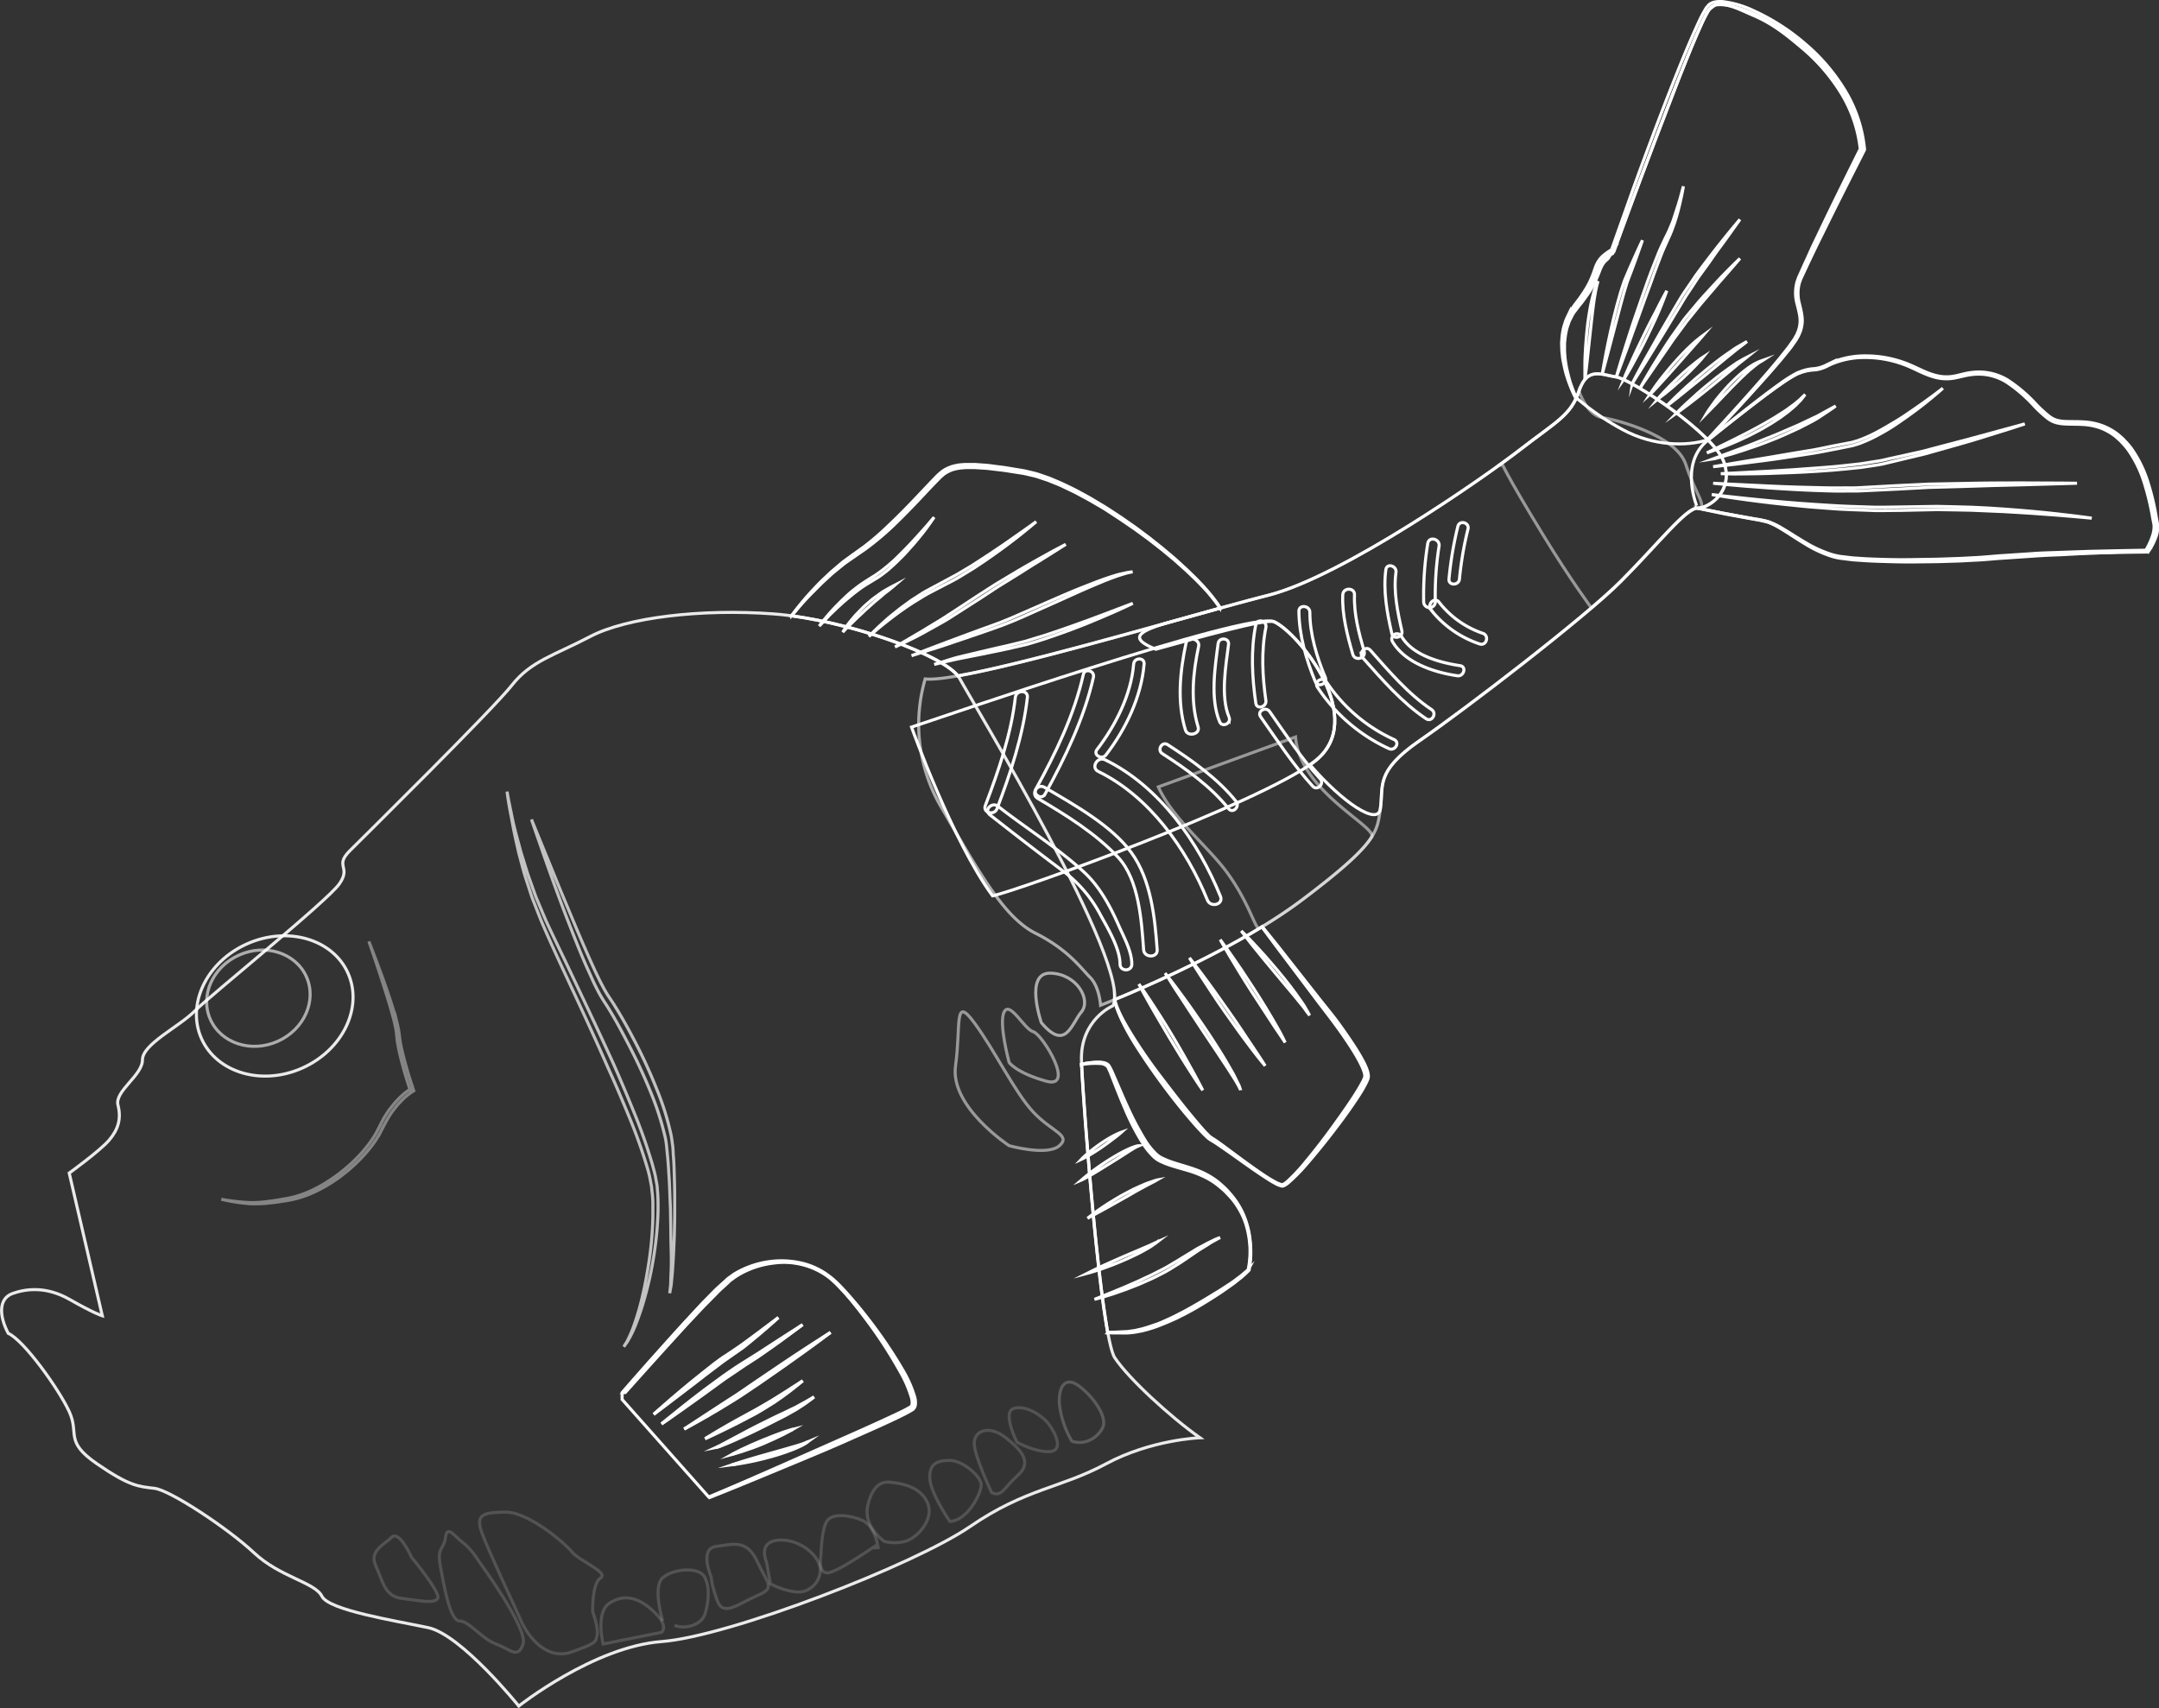 <svg xmlns="http://www.w3.org/2000/svg" viewBox="0 0 705.46 558.24"><rect x="0" y="0" width="705.46" height="558.24" fill="#333333" stroke="none"/><defs><style>.cls-1,.cls-2,.cls-3,.cls-4,.cls-5,.cls-6,.cls-7,.cls-8{fill:none;stroke:#fff;stroke-miterlimit:10;}.cls-2{opacity:0.9;}.cls-3{opacity:0.6;}.cls-4{opacity:0.5;}.cls-5{opacity:0.4;}.cls-6{opacity:0.7;}.cls-7{opacity:0.16;}.cls-8{opacity:0.2;}</style></defs><title>lighthouse-line</title><g id="圖層_2" data-name="圖層 2"><g id="lighthouse-line"><path class="cls-1" d="M588.08,90.94c3.41-8.35,20.49-42.13,20.49-42.13-3-33-44.78-52-49.71-46.3s-31.5,79.7-31.5,79.7c-8,4.55-2.66,6.07-12.33,17.83s-.09,30,0,30.1c.17-.37,5,4.83,15.49,10.42,9.73,5.16,20.41,5.4,27.51,3.16,9.16-9.81,24.83-26.85,28.53-32.67C591.88,102.7,584.66,99.29,588.08,90.94Z"/><path class="cls-1" d="M557.94,143.64c6.27-6.8,12.51-13.64,18.57-20.62,1.53-1.74,3-3.52,4.49-5.29.75-.87,1.45-1.8,2.17-2.69s1.44-1.81,2.08-2.75l1-1.41.84-1.49c.21-.52.45-1,.62-1.55a9,9,0,0,0,.37-1.62c.38-2.22-.28-4.43-.83-6.69a13.76,13.76,0,0,1-.16-7.07c.16-.58.37-1.12.57-1.72l.71-1.58L589.79,86c1-2.1,1.89-4.22,2.89-6.31l3-6.26c4-8.36,8.13-16.64,12.25-24.93l-.07.38a43.89,43.89,0,0,0-6.29-18.47A60.85,60.85,0,0,0,588.7,15.58c-5-4.23-9.51-7.83-15.53-10.43-3-1.26-7.29-3.49-10.4-3.74a7.28,7.28,0,0,0-2.17.14A16.18,16.18,0,0,0,558.68,3a.86.86,0,0,0-.21.22l-.37.51A44.47,44.47,0,0,0,555.92,8c-2.73,6-5.16,12.24-7.61,18.42l-7.17,18.66-7.06,18.7-7,18.73-.12.32-.29.17c-.93.55-.73,1.11-1.51,1.78a6.61,6.61,0,0,0-1.86,2.32c-.45.91-.8,2-1.23,3a33.1,33.1,0,0,1-1.46,3.14l-.87,1.49-.94,1.43c-.66.93-1.32,1.87-2,2.75l-1.07,1.32c-.29.36-.64.88-1,1.32a9.82,9.82,0,0,0-.93,1.38l-.72,1.41a7.86,7.86,0,0,0-.61,1.5c-.17.52-.37,1-.51,1.55a23.77,23.77,0,0,0-.58,3.23c-.05.55-.13,1.09-.16,1.64V114a15.26,15.26,0,0,0,.06,1.66c.05.55.07,1.11.14,1.66.16,1.1.3,2.2.55,3.29s.51,2.16.8,3.24.67,2.13,1.06,3.18.81,2.09,1.3,3.09l-.2.1c-.54-1-1-2-1.44-3.06s-.83-2.09-1.19-3.16-.69-2.15-.94-3.25-.49-2.21-.7-3.33c-.09-.55-.14-1.12-.2-1.69a13.6,13.6,0,0,1-.14-1.7l-.06-1.71c0-.57.07-1.14.1-1.71a24.47,24.47,0,0,1,.51-3.4c.13-.56.33-1.11.5-1.66a9.71,9.71,0,0,1,.61-1.63l.77-1.6a13,13,0,0,1,.91-1.44c.34-.47.59-.89,1-1.42l1-1.32c.68-.87,1.29-1.8,1.9-2.71l.87-1.4.79-1.44a28.58,28.58,0,0,0,1.3-3c.39-1,.69-2.1,1.21-3.21A8.39,8.39,0,0,1,524,83.42a19.88,19.88,0,0,1,2.9-2l-.42.49L533.19,63c2.24-6.28,4.57-12.53,6.91-18.78s4.73-12.47,7.2-18.67,5-12.39,7.83-18.48a43,43,0,0,1,2.45-4.59L558,2a2.71,2.71,0,0,1,.66-.65,4.11,4.11,0,0,1,1.5-.66,9,9,0,0,1,2.8-.16A32.62,32.62,0,0,1,572.8,3.4a70.09,70.09,0,0,1,17,10.87,62.11,62.11,0,0,1,13.1,15.34,45.25,45.25,0,0,1,6.34,19.14l0,.2-.09.18c-4.18,8.24-8.38,16.5-12.45,24.79l-3.07,6.21c-1,2.07-2,4.19-3,6.28l-1.46,3.14-.74,1.58c-.17.5-.38,1-.54,1.57a13,13,0,0,0,.1,6.64c.51,2.21,1.2,4.59.77,7a11.44,11.44,0,0,1-.42,1.75c-.2.57-.46,1.12-.7,1.67l-.88,1.52-1,1.42c-.67,1-1.4,1.86-2.14,2.76s-1.44,1.81-2.21,2.68c-1.51,1.75-3,3.52-4.56,5.24-6.14,6.92-12.45,13.7-18.8,20.43Z"/><path class="cls-1" d="M517.87,124.05s0-.51,0-1.4,0-2.17,0-3.7.09-3.31.21-5.22.3-3.93.5-6,.49-4,.81-5.94.7-3.64,1.08-5.13a18.2,18.2,0,0,1,.58-2c.2-.59.35-1.11.53-1.52l.58-1.28-.36,1.35c-.14.42-.21,1-.35,1.56s-.22,1.29-.36,2c-.27,1.49-.47,3.25-.71,5.14-.13.94-.2,1.92-.34,2.9l-.33,3c-.44,4-.87,8.08-1.2,11.1-.16,1.52-.34,2.78-.44,3.67S517.87,124.05,517.87,124.05Z"/><path class="cls-1" d="M523.56,122.16s.43-2.83,1.26-7c.43-2.1.9-4.55,1.5-7.17s1.27-5.39,2-8.16l1.16-4.11c.38-1.36.89-2.68,1.31-4,1-2.49,2.06-4.75,2.91-6.72s1.63-3.58,2.13-4.72l.85-1.78s-.24.67-.64,1.86-1,2.87-1.74,4.88-1.61,4.36-2.57,6.83c-.39,1.27-.82,2.57-1.19,3.92s-.75,2.72-1.12,4.09l-4,15.18c-.53,2.08-1,3.79-1.34,5S523.56,122.16,523.56,122.16Z"/><path class="cls-1" d="M528.12,123.2l.8-2.73c.53-1.73,1.25-4.21,2.21-7.17s2-6.4,3.29-10.07,2.59-7.58,4-11.47c.72-1.94,1.43-3.89,2.2-5.78s1.43-3.77,2.3-5.55c.41-.88.81-1.8,1.21-2.59s.86-1.64,1.2-2.45.65-1.6,1-2.36.54-1.54.8-2.27c.5-1.46.92-2.82,1.29-4s.67-2.26.9-3.13c.46-1.75.73-2.75.73-2.75s-.15,1-.51,2.8c-.18.89-.42,2-.71,3.19s-.63,2.62-1.09,4.1L547,73.28c-.3.79-.6,1.61-.91,2.46s-.73,1.65-1.11,2.51l-1.16,2.6c-.81,1.72-1.46,3.63-2.2,5.51s-1.42,3.85-2.12,5.79c-1.46,3.86-2.83,7.76-4.15,11.41s-2.58,7-3.62,10l-2.61,7C528.48,122.23,528.12,123.2,528.12,123.2Z"/><path class="cls-1" d="M530.52,124.05s.74-1.88,2-4.65c.63-1.38,1.33-3,2.15-4.71s1.69-3.52,2.56-5.34,1.79-3.61,2.66-5.29c.44-.83.87-1.64,1.27-2.41l1.1-2.18c.67-1.35,1.3-2.45,1.71-3.23l.67-1.22-.47,1.3c-.32.82-.74,2-1.33,3.42s-1.23,3.05-2.05,4.76-1.66,3.54-2.54,5.36-1.8,3.61-2.69,5.28-1.75,3.21-2.47,4.55-1.39,2.4-1.83,3.17S530.52,124.05,530.52,124.05Z"/><path class="cls-1" d="M533.33,125.47a.41.41,0,0,1,.06-.17c.05-.12.13-.28.23-.49.21-.42.52-1,.94-1.82.84-1.55,2-3.77,3.51-6.4s3.2-5.7,5.11-9,3.93-6.73,6-10.21c1.07-1.76,2.24-3.36,3.34-5L554.12,90l1.72-2.32c2.27-3,4.42-5.84,6.31-8.19,3.76-4.73,6.38-7.78,6.38-7.78l-1.61,2.25c-1,1.41-2.47,3.49-4.26,5.92-.9,1.21-1.87,2.53-2.85,3.94s-2,2.9-3.15,4.42L555,90.52,553.36,93c-1.06,1.66-2.25,3.33-3.25,5L544,108.13c-1.95,3.24-3.83,6.21-5.41,8.79s-2.93,4.69-3.87,6.18l-1.07,1.74A2.83,2.83,0,0,0,533.33,125.47Z"/><path class="cls-1" d="M535.85,126.91l1.13-2c.74-1.26,1.78-3.09,3.09-5.24s2.89-4.63,4.6-7.27c.85-1.34,1.8-2.66,2.76-4l2.9-4.1c1.08-1.34,2.16-2.59,3.22-3.86s2.08-2.54,3.16-3.69,2.09-2.29,3.08-3.35,1.91-2.06,2.8-3c1.74-1.81,3.24-3.28,4.28-4.32l1.66-1.61L567,86.24c-1,1.1-2.3,2.72-4,4.6s-3.5,4.16-5.58,6.51c-1.06,1.16-2.05,2.46-3.1,3.73s-2.12,2.58-3.14,3.88l-2.94,4c-1,1.33-1.94,2.62-2.8,3.94-1.75,2.61-3.49,5-4.88,7.07s-2.63,3.79-3.45,5Z"/><path class="cls-1" d="M539.07,128.9s.22-.35.63-.94,1-1.45,1.71-2.43,1.6-2.12,2.57-3.31,2-2.44,3.1-3.68,2.21-2.42,3.27-3.52c.52-.57,1.08-1.06,1.58-1.55l1.45-1.36c.44-.43.91-.77,1.29-1.08l1-.81c.57-.45.9-.69.9-.69s-.27.32-.75.85c-.24.27-.53.59-.87,1s-.72.77-1.11,1.24l-5.92,6.72-3.19,3.57L541.91,126l-2,2.14Z"/><path class="cls-1" d="M541.55,130.52s.2-.26.57-.68.9-1,1.56-1.73c1.31-1.41,3.12-3.21,5-5s3.82-3.4,5.33-4.59c.75-.6,1.4-1.07,1.85-1.41s.72-.51.72-.51-.2.25-.57.68-.9,1-1.56,1.73c-1.31,1.4-3.13,3.21-5,4.94s-3.83,3.4-5.33,4.59c-.75.6-1.41,1.07-1.85,1.41S541.55,130.52,541.55,130.52Z"/><path class="cls-1" d="M544.62,132.63s.36-.39,1-1,1.56-1.61,2.72-2.69,2.48-2.36,4-3.67c.74-.65,1.49-1.34,2.28-2l2.41-2c1.61-1.35,3.29-2.64,4.86-3.84s3.13-2.21,4.41-3.13a18.41,18.41,0,0,1,1.83-1.15l1.45-.84,1.26-.71-1.15.9c-.72.57-1.79,1.32-3,2.32s-2.66,2.13-4.17,3.4-3.16,2.56-4.76,3.93L553,126l-4.19,3.39c-1.23,1-2.27,1.8-3,2.37Z"/><path class="cls-1" d="M547.82,135s.32-.34.89-.91,1.39-1.38,2.41-2.31,2.18-2,3.49-3.17,2.71-2.32,4.13-3.49,2.87-2.31,4.26-3.34,2.72-1.94,3.85-2.73c.57-.39,1.09-.76,1.59-1l1.26-.73c.7-.4,1.11-.61,1.11-.61l-1,.8-1.14.89c-.45.33-.91.77-1.45,1.2L559.46,126l-4.21,3.38-3.72,2.89c-1.09.84-2,1.51-2.67,2Z"/><path class="cls-1" d="M557.72,135s.2-.34.59-.92,1-1.41,1.68-2.37,1.58-2.05,2.55-3.19,2.05-2.33,3.17-3.47,2.29-2.24,3.46-3.2c.56-.49,1.14-.93,1.7-1.34a19.4,19.4,0,0,1,1.62-1.1,10.58,10.58,0,0,1,1.44-.8,9.16,9.16,0,0,1,1.15-.53c.66-.24,1-.36,1-.36s-.34.22-.94.56a8.06,8.06,0,0,0-1,.69c-.39.28-.82.6-1.28,1-.92.73-2,1.64-3,2.66-.55.49-1.09,1-1.65,1.57s-1.11,1.11-1.66,1.67c-1.12,1.11-2.2,2.27-3.24,3.34l-2.8,2.94Z"/><path class="cls-1" d="M557.72,148,563,145.4c1.59-.75,3.42-1.69,5.39-2.68s4.06-2.06,6.1-3.2q1.56-.83,3.06-1.71c1-.57,2-1.15,2.9-1.73s1.82-1.16,2.67-1.7,1.59-1.13,2.31-1.64,1.31-1,1.88-1.48l.77-.64.6-.59,1.17-1.13s-.37.46-1,1.28l-.54.66-.72.72a19.27,19.27,0,0,1-1.76,1.68c-.69.56-1.4,1.22-2.23,1.81s-1.66,1.29-2.6,1.87-1.88,1.26-2.9,1.84-2,1.19-3.06,1.76-2.09,1.1-3.13,1.63-2.09,1-3.09,1.47c-2,.93-3.93,1.7-5.57,2.36s-3,1.13-4,1.48S557.72,148,557.72,148Z"/><path class="cls-1" d="M559.65,150l6.43-2.4c1-.36,2-.72,3.11-1.16l3.45-1.34c1.21-.44,2.43-1,3.68-1.46l3.79-1.51c1.27-.51,2.51-1.08,3.75-1.61l3.63-1.56c2.3-1.12,4.48-2.11,6.34-3,3.57-2,6-3.28,6-3.28l-1.55,1.08c-1,.66-2.41,1.65-4.16,2.77s-3.92,2.15-6.21,3.34c-1.17.55-2.38,1.11-3.62,1.66s-2.48,1.13-3.76,1.65c-2.57,1-5.11,2.05-7.56,2.85l-3.52,1.19c-1.12.37-2.19.68-3.17,1-2,.61-3.65,1-4.8,1.34S559.65,150,559.65,150Z"/><path class="cls-1" d="M559.32,161.62l5.32.62,6.1.66c2.36.27,5,.48,7.93.78s6.06.54,9.38.81,6.86.46,10.49.7,7.4.35,11.23.47l2.88.09c1,0,1.92,0,2.88,0l5.82-.09,11.62-.18c3.85.09,7.63.15,11.28.28s7.18.36,10.52.6,6.49.49,9.41.76c5.82.53,10.65,1.11,14,1.51l5.31.7-5.33-.48-6.12-.51-7.94-.58c-2.92-.21-6.07-.36-9.41-.57l-10.5-.45c-3.64-.1-7.4-.13-11.22-.2l-11.61.25-5.85.06c-1,0-1.94,0-2.91,0l-2.89-.11c-3.84-.15-7.61-.24-11.26-.54s-7.17-.5-10.49-.87-6.49-.63-9.39-1-5.56-.65-7.91-1l-6.08-.86Z"/><path class="cls-1" d="M559.77,152.51l12.5-2.09,6.05-1,6.75-1.16,7.22-1.19c2.45-.43,4.91-1,7.39-1.47l3.71-.71c.61-.12,1.26-.23,1.82-.36L607,144a45.4,45.4,0,0,0,6.58-2.94c2.08-1.11,4-2.27,5.9-3.4s3.56-2.28,5.12-3.35c3.13-2.15,5.7-4,7.47-5.33l2.77-2.11s-.94.86-2.64,2.28-4.15,3.44-7.23,5.68c-1.53,1.13-3.22,2.31-5,3.53s-3.77,2.44-5.88,3.57a46.71,46.71,0,0,1-6.74,3.09l-1.8.55c-.65.17-1.24.26-1.87.4l-3.73.75c-2.5.47-5,1-7.46,1.4l-7.24,1.12c-4.69.75-9.09,1.32-12.86,1.79C564.82,152,559.77,152.51,559.77,152.51Z"/><path class="cls-1" d="M562.27,154.79l4.34-.21,11.45-.6c4.74-.24,10.26-.62,16.16-1.08,2.95-.22,6-.45,9.09-.82l4.66-.51,4.65-.74c.77-.14,1.57-.21,2.31-.38l2.31-.54,4.58-1,4.51-1,2.21-.51,2.16-.58c5.71-1.56,11.08-2.85,15.65-4.14l15.26-4.16-4.14,1.36c-2.63.83-6.4,2-10.94,3.42-2.27.71-4.75,1.4-7.36,2.15l-8.24,2.33-2.17.6-2.21.53-4.5,1.07-4.57,1.1-2.3.55c-.8.19-1.57.27-2.36.41l-4.71.71-4.69.48c-3.1.34-6.17.54-9.13.75s-5.82.33-8.54.45-5.29.21-7.66.28-4.55.12-6.48.13l-5,.05Z"/><path class="cls-1" d="M559.77,157.92l5.11.27,13.46.65c2.79.15,5.81.23,9,.35s6.56.13,10,.24c1.74.06,3.51,0,5.3,0s3.6.05,5.42-.09l11.06-.61,11.09-.53L641,158c7-.17,13.5-.19,19.08-.19,11.15,0,18.59.11,18.59.11l-18.59.53-9,.22-10,.32-10.73.29-11.08.6-11.1.53c-1.84.13-3.66,0-5.46.06s-3.58,0-5.32-.05c-3.49-.12-6.87-.2-10.06-.4s-6.21-.33-9-.54c-5.57-.36-10.2-.79-13.45-1.07Z"/><path class="cls-1" d="M558.11,143.8s23.8-19.42,29.21-21.72,5.41-.3,10.25-2.87,16.22-4.84,28.74,1.42,13.1.22,23.06,1.53,16.51,13,21.63,15.27,13.66-1.93,22.2,6.29,10.25,23.59,11.1,27.29-2.85,9.39-2.85,9.39-33.58.29-48.1,1.71-42.41,1.71-52.37,0-19-11.1-24.86-12-21.44-4.08-21.44-4.08S548.35,151.59,558.11,143.8Z"/><path class="cls-1" d="M558.11,143.8c6.16-5.06,12.37-10.05,18.71-14.87,1.59-1.2,3.2-2.4,4.82-3.55a45.78,45.78,0,0,1,5.06-3.24,8.8,8.8,0,0,1,1.38-.61,11.32,11.32,0,0,1,1.42-.49,13.55,13.55,0,0,1,3-.55,10,10,0,0,0,2.84-.6,8.45,8.45,0,0,0,1.35-.58l1.34-.64a28,28,0,0,1,11.76-2.37,36.69,36.69,0,0,1,11.84,2c3.84,1.25,7.24,3.51,11,4.41a13.38,13.38,0,0,0,5.77.22c1.91-.34,3.84-1,5.87-1.21A18.13,18.13,0,0,1,656,124.18,48.6,48.6,0,0,1,665.2,132a41.71,41.71,0,0,0,4.34,4,8.11,8.11,0,0,0,1.19.78l.31.16.12.07.18.06.7.25a12.22,12.22,0,0,0,2.82.41c1.95.1,3.95,0,6,.15a20.78,20.78,0,0,1,6,1.2,19.32,19.32,0,0,1,5.31,3l1.16,1,.28.25.28.29.51.55a25.11,25.11,0,0,1,2,2.33,39.6,39.6,0,0,1,5.36,10.82,80.47,80.47,0,0,1,2.8,11.69l.28,1.45.07.36c0,.2,0,.26.06.4a3.84,3.84,0,0,1,.08.79,10.31,10.31,0,0,1-.48,3.13,20.55,20.55,0,0,1-2.59,5.12l-.14-.18h-.29c-6.25,0-12.51.6-18.77.7l-9.37.5c-3.13.11-6.26.25-9.37.48l-9.35.63c-3.14.18-6.24.56-9.38.67l-4.7.25-4.69.15c-3.13.12-6.26.11-9.39.16s-6.27,0-9.4-.09-6.26-.18-9.39-.43c-.78-.05-1.57-.09-2.35-.16l-2.34-.29c-.79-.11-1.55-.16-2.35-.32s-1.53-.31-2.29-.57a38.31,38.31,0,0,1-8.55-4c-2.7-1.6-5.27-3.39-7.95-5a23,23,0,0,0-4.16-2.07,43,43,0,0,0-4.56-1L563.87,168l-9.19-1.9,9.22,1.78,9.24,1.63a42,42,0,0,1,4.62.94,23.06,23.06,0,0,1,4.25,2c2.71,1.58,5.31,3.33,8,4.89a39.65,39.65,0,0,0,8.45,3.84,21.46,21.46,0,0,0,2.27.55c.74.15,1.54.2,2.3.31l2.32.27c.77.07,1.55.1,2.33.16,3.11.23,6.24.3,9.37.38s6.25.06,9.37,0,6.25-.06,9.38-.2l4.68-.16,4.68-.25c3.11-.13,6.24-.5,9.35-.69l9.38-.62c3.13-.25,6.26-.3,9.39-.42l9.38-.33c6.26-.13,12.52-.3,18.78-.37l-.43.24a22.48,22.48,0,0,0,2.43-5.27,9.63,9.63,0,0,0,.42-2.75,3.61,3.61,0,0,0-.06-.7l-.06-.33-.07-.37-.29-1.48a86.62,86.62,0,0,0-2.79-11.54,38.31,38.31,0,0,0-5.15-10.53,21.65,21.65,0,0,0-1.87-2.25l-.51-.55-.24-.25-.27-.24-1.1-1a18.25,18.25,0,0,0-5-2.9,19.53,19.53,0,0,0-5.69-1.16c-2-.14-3.94-.07-6-.18a13.94,13.94,0,0,1-3.08-.47l-.7-.26-.18-.06a1.11,1.11,0,0,1-.2-.11l-.35-.19a7.75,7.75,0,0,1-1.31-.85,42.23,42.23,0,0,1-4.42-4.11,47.74,47.74,0,0,0-9-7.7,17.29,17.29,0,0,0-11.2-2.4c-1.94.2-3.82.82-5.83,1.17a14.34,14.34,0,0,1-6.08-.25c-4-1-7.35-3.26-11.1-4.49a35.86,35.86,0,0,0-11.61-2,27.39,27.39,0,0,0-11.5,2.25l-1.35.65a9,9,0,0,1-1.4.59,10.32,10.32,0,0,1-3,.6,13.14,13.14,0,0,0-2.88.49,12.2,12.2,0,0,0-1.41.46,9.12,9.12,0,0,0-1.35.57,49.2,49.2,0,0,0-5,3.15c-1.63,1.13-3.25,2.3-4.85,3.48C570.61,133.91,564.33,138.82,558.11,143.8Z"/><path class="cls-1" d="M267.68,204.6s.48-.66,1.37-1.77,2.21-2.67,3.9-4.45c.87-.86,1.78-1.82,2.81-2.79s2.09-2,3.33-2.91a38.75,38.75,0,0,1,3.86-2.77l2.05-1.3a21.94,21.94,0,0,0,2-1.32c.65-.45,1.29-.91,1.91-1.42s1.25-1,1.84-1.53c1.2-1,2.34-2.12,3.41-3.19s2.1-2.11,3.06-3.12,1.85-2,2.67-2.89c1.62-1.81,3-3.33,3.89-4.42l1.45-1.7s-.45.68-1.27,1.84-2,2.81-3.58,4.7c-.78.95-1.62,2-2.54,3s-1.9,2.17-3,3.26-2.2,2.21-3.41,3.28c-.59.55-1.21,1.09-1.85,1.6s-1.29,1-2,1.51-1.39.88-2.08,1.31l-2.06,1.26a37.35,37.35,0,0,0-3.81,2.65c-.62.43-1.18.92-1.74,1.39l-1.65,1.36c-1.05.9-2,1.81-2.91,2.63l-2.39,2.3L269.22,203Z"/><path class="cls-1" d="M275.37,206.59a30.13,30.13,0,0,1,2.06-3c.33-.44.71-.89,1.12-1.36s.82-1,1.29-1.48c1-1,1.94-2.05,3-3l1.64-1.42a19.54,19.54,0,0,1,1.66-1.29l1.59-1.15a12.7,12.7,0,0,1,1.49-.95c.94-.55,1.75-1,2.3-1.28l.88-.46-.76.65c-.5.39-1.19,1-2.05,1.62s-1.77,1.52-2.82,2.35-2.09,1.83-3.17,2.77c-.54.46-1.06.95-1.57,1.45l-1.51,1.41c-1,.95-1.87,1.81-2.64,2.57s-1.42,1.38-1.85,1.84Z"/><path class="cls-1" d="M283.9,208s.7-.77,2-2c.66-.63,1.44-1.42,2.39-2.26s2-1.84,3.23-2.79,2.51-2.07,4-3.11l2.23-1.63c.78-.53,1.61-1,2.43-1.56s1.65-1.09,2.54-1.56l2.7-1.45,5.46-2.93c.94-.46,1.83-1,2.71-1.51l2.64-1.57c1.76-1,3.41-2.17,5.05-3.2s3.18-2.12,4.67-3.1,2.87-1.95,4.15-2.85c2.56-1.77,4.69-3.27,6.16-4.33l2.32-1.67s-.78.69-2.19,1.84l-2.55,2.06c-1,.8-2.11,1.69-3.36,2.62s-2.59,2-4.05,3-3,2.19-4.6,3.24-3.28,2.24-5.05,3.29l-2.66,1.62c-.89.56-1.78,1.09-2.71,1.56l-5.5,2.86-2.68,1.4c-.88.46-1.7,1-2.53,1.51l-2.44,1.49L296,198.48c-1.49,1-2.83,2-4.07,2.93s-2.34,1.84-3.34,2.61-1.82,1.52-2.52,2.1C284.67,207.31,283.9,208,283.9,208Z"/><path class="cls-1" d="M292.44,211.43l2.43-1.4,6.36-3.73,4.21-2.56c1.5-.9,3.08-1.85,4.65-2.91l10-6.55L325.2,191l5-3c1.64-1,3.24-1.92,4.75-2.8s3-1.68,4.29-2.44c5.33-3,9-4.87,9-4.87l-2.37,1.5-6.25,3.92c-1.29.81-2.72,1.65-4.19,2.6s-3,1.93-4.65,2.92l-5,3.1-5.07,3.34-10.09,6.45c-1.6,1.06-3.23,1.93-4.76,2.78l-4.31,2.41c-1.33.75-2.6,1.35-3.71,1.92L295,210.23Z"/><path class="cls-1" d="M297.85,214.28l3.1-1.22c2-.75,4.79-1.86,8.2-3.12s7.36-2.77,11.63-4.31c2.14-.77,4.34-1.54,6.56-2.4s4.41-1.83,6.62-2.81l13-5.68c4.16-1.81,8.11-3.37,11.51-4.66,1.69-.65,3.28-1.18,4.68-1.64s2.64-.82,3.69-1l1.38-.32,1-.15.87-.12-.86.18-1,.22-1.35.4c-1,.27-2.22.74-3.61,1.23s-2.91,1.14-4.59,1.84c-3.35,1.37-7.2,3.12-11.35,5l-13,5.81c-2.22,1-4.46,1.89-6.7,2.76s-4.47,1.59-6.6,2.34c-4.29,1.5-8.31,2.81-11.75,4S303,212.6,301,213.27Z"/><path class="cls-1" d="M305.25,217.12l2.8-.85,3.22-1c1.23-.4,2.66-.7,4.21-1.08,3.11-.73,6.73-1.63,10.63-2.51l3-.67,3-.73,3.07-.75,3-.93,3-.91c1-.3,2-.67,3-1,2-.69,3.93-1.31,5.8-2l5.4-1.94,4.82-1.8,9.94-3.78-2.65,1.25c-1.69.77-4.11,1.88-7.05,3.12s-6.38,2.69-10.12,4.08c-1.86.74-3.82,1.38-5.8,2.09s-4,1.37-6.06,2l-3.07.9-3.08.72-3.05.69-3,.64c-3.89.83-7.55,1.52-10.67,2.15-1.56.34-3,.55-4.26.88l-3.28.76Z"/><path class="cls-1" d="M313,220.87c20.21-3.56,60.25-15.12,85.75-22.16-8.73-14.05-44.4-41-64.13-44.4s-23.15-1.89-26.19,0-16.7,19-28.46,26.57-21.24,20.38-21.24,20.38h0C280.49,204.19,307.63,214.08,313,220.87Z"/><path class="cls-1" d="M398.66,198.74a47.92,47.92,0,0,0-3.28-4.34c-1.13-1.42-2.42-2.71-3.66-4s-2.61-2.53-3.91-3.8l-4.06-3.63-4.2-3.47-4.3-3.35-4.4-3.21-4.49-3.08c-1.51-1-3.05-2-4.58-3s-3.11-1.86-4.67-2.79-3.18-1.74-4.77-2.62-3.25-1.59-4.87-2.39-3.35-1.4-5-2.1l-2.57-.85a19.63,19.63,0,0,0-2.59-.75l-2.63-.61c-.88-.16-1.79-.28-2.69-.43-1.79-.26-3.59-.6-5.39-.78s-3.58-.49-5.39-.57l-2.7-.17h-2.69a25.83,25.83,0,0,0-2.65.24,9.43,9.43,0,0,0-1.28.28,5.9,5.9,0,0,0-1.23.4,10.35,10.35,0,0,0-2.26,1.25,20.38,20.38,0,0,0-1.93,1.8c-2.54,2.57-5,5.27-7.51,7.89s-5.08,5.23-7.73,7.73a89.86,89.86,0,0,1-8.43,7l-4.49,3.11-2.24,1.56c-.72.54-1.4,1.13-2.11,1.7l-2.09,1.71-2,1.85c-1.35,1.2-2.62,2.5-3.89,3.79a98.76,98.76,0,0,0-7.24,7.93l0-.29h0l0,.31h0l-.06.07h0a99.22,99.22,0,0,1,7-8.39c1.24-1.33,2.49-2.64,3.84-3.88l2-1.89,2.09-1.78c.7-.58,1.39-1.2,2.11-1.76l2.2-1.6,4.43-3.18a88.91,88.91,0,0,0,8.19-7.09c2.64-2.49,5.19-5.07,7.7-7.69s5-5.3,7.53-7.91a22.14,22.14,0,0,1,2.08-1.89,10.88,10.88,0,0,1,2.51-1.35,6.71,6.71,0,0,1,1.36-.43A11.35,11.35,0,0,1,313,152a26.23,26.23,0,0,1,2.78-.22l2.77,0,2.74.2c1.83.09,3.63.42,5.44.62s3.6.56,5.4.84c.9.15,1.79.28,2.7.45l2.68.64a21,21,0,0,1,2.63.78l2.6.89c1.69.72,3.39,1.39,5,2.16s3.3,1.56,4.9,2.44,3.21,1.72,4.77,2.67,3.14,1.85,4.67,2.84,3.06,2,4.57,3l4.47,3.13,4.38,3.27,4.27,3.4,4.17,3.52,4,3.68c1.29,1.29,2.62,2.52,3.87,3.85a60,60,0,0,1,6.87,8.47Z"/><path class="cls-1" d="M405.6,304.22s.41.38,1.09,1.07,1.68,1.67,2.8,2.9,2.48,2.63,3.85,4.2,2.84,3.24,4.27,4.95,2.82,3.44,4.08,5.1,2.4,3.25,3.35,4.62c.48.69.93,1.31,1.27,1.9l.88,1.53.74,1.34-.93-1.22-1-1.41c-.4-.54-.92-1.1-1.43-1.76l-1.69-2.08-1.93-2.29-4.18-5c-1.41-1.71-2.82-3.43-4.15-5L409,308.61C406.93,306,405.6,304.22,405.6,304.22Z"/><path class="cls-1" d="M398.7,307.06l1,1.38c.62.89,1.56,2.13,2.61,3.67s2.31,3.31,3.61,5.25,2.64,4,4,6.11,2.66,4.2,3.87,6.19,2.3,3.87,3.23,5.49,1.68,3,2.17,4,.75,1.54.75,1.54l-.95-1.43c-.55-.92-1.51-2.17-2.51-3.73L413,330.2c-1.28-1.94-2.63-4-4-6.12s-2.66-4.19-3.88-6.18-2.32-3.85-3.29-5.45-1.72-2.95-2.27-3.89Z"/><path class="cls-1" d="M388.65,313l1.14,1.46c.71.95,1.75,2.27,2.95,3.9s2.62,3.52,4.08,5.57,3,4.26,4.58,6.46,3.07,4.43,4.48,6.53,2.68,4.09,3.83,5.74,2,3.08,2.69,4.07l1,1.57-1.18-1.43c-.72-.93-1.81-2.22-3-3.83s-2.65-3.5-4.13-5.55-3-4.24-4.6-6.45-3.06-4.43-4.46-6.54-2.67-4.09-3.78-5.77-2-3.14-2.61-4.14Z"/><path class="cls-1" d="M380.68,318l1.21,1.54c.75,1,1.86,2.4,3.12,4.13s2.75,3.73,4.28,5.92,3.15,4.53,4.75,6.9,3.13,4.76,4.54,7,2.67,4.43,3.73,6.29c.55.92,1,1.81,1.38,2.58s.7,1.48,1,2a8.52,8.52,0,0,1,.51,1.36l.17.48-.22-.46a12.39,12.39,0,0,0-.66-1.28c-.32-.54-.66-1.21-1.14-1.93l-1.56-2.46c-1.14-1.8-2.55-3.86-4-6.08l-4.65-6.95-4.63-7c-1.45-2.24-2.81-4.33-4-6.12s-2.09-3.31-2.77-4.36S380.68,318,380.68,318Z"/><path class="cls-1" d="M372.14,321.58l1,1.43c.62.92,1.54,2.21,2.57,3.8s2.27,3.44,3.54,5.45,2.6,4.16,3.9,6.33,2.57,4.37,3.74,6.44,2.23,4,3.16,5.67,1.64,3.08,2.16,4.05l.8,1.55-1-1.44c-.61-.93-1.51-2.23-2.52-3.84s-2.24-3.46-3.47-5.48-2.56-4.19-3.86-6.36l-3.77-6.4c-1.21-2-2.28-4-3.23-5.63s-1.68-3.06-2.22-4Z"/><path class="cls-1" d="M412.35,302.88c-18.15,11-39.16,20.09-48.2,23.81,2.2,11.6,28.48,43.94,31.52,45.46s19.73,14.8,23.15,15.18,27.7-31.88,27.7-35.67-8-15.18-14.39-23.15C427.43,322.67,417.39,309.51,412.35,302.88Z"/><path class="cls-1" d="M364.2,326.67l.63,2a40.62,40.62,0,0,0,2.55,5.38c1.24,2.26,2.88,4.93,4.85,7.93s4.3,6.31,7,9.84,5.59,7.33,8.77,11.27c1.62,1.94,3.27,4,5,5.92.44.5.88,1,1.36,1.46l.7.71.72.58c1.19.69,2.33,1.53,3.45,2.33,4.46,3.28,9,6.75,13.85,10,1.21.79,2.45,1.57,3.73,2.24a8.37,8.37,0,0,0,2,.79s.18,0,.23,0a1.21,1.21,0,0,0,.2-.07,2.54,2.54,0,0,0,.46-.24,8.6,8.6,0,0,0,.86-.63,58.88,58.88,0,0,0,6-6.41c3.78-4.53,7.34-9.24,10.71-14,1.69-2.36,3.34-4.72,4.89-7.09.77-1.19,1.52-2.39,2.21-3.59.35-.6.68-1.2,1-1.81.15-.31.29-.61.4-.91a2.51,2.51,0,0,0,.2-.73,6.66,6.66,0,0,0-.44-1.87c-.22-.61-.5-1.22-.78-1.82-.59-1.2-1.23-2.36-1.91-3.5-1.36-2.26-2.8-4.42-4.25-6.49-2.89-4.16-5.86-7.89-8.53-11.44l-12.89-17.1-4.82-6.53.09-.07,5.09,6.32L430.77,326l4.31,5.4c1.49,1.88,2.95,3.88,4.42,6s2.93,4.25,4.32,6.55c.7,1.15,1.36,2.34,2,3.59a18.86,18.86,0,0,1,.83,1.94,7.8,7.8,0,0,1,.48,2.15,3,3,0,0,1-.28,1.27c-.14.35-.29.68-.45,1-.32.64-.67,1.26-1,1.88-.72,1.22-1.49,2.41-2.28,3.61q-2.39,3.57-5,7.08c-3.48,4.66-7.15,9.31-11,13.77a60,60,0,0,1-6.22,6.34,9,9,0,0,1-.92.66,2.81,2.81,0,0,1-.52.26.93.93,0,0,1-.32.1.66.66,0,0,1-.31,0,8.46,8.46,0,0,1-2.1-.84c-1.3-.7-2.53-1.5-3.75-2.29-4.86-3.2-9.44-6.64-14-9.76-1.15-.78-2.25-1.55-3.42-2.19l-.9-.66-.74-.71c-.51-.47-1-1-1.42-1.44-1.86-1.94-3.54-3.94-5.18-5.88-3.26-3.91-6.16-7.74-8.77-11.33s-4.89-7-6.83-10-3.51-5.77-4.65-8.11a41.33,41.33,0,0,1-2.33-5.55c-.35-1.34-.54-2.05-.54-2.05Z"/><path class="cls-1" d="M402.88,391.6c-8.26-10.25-16.22-9.11-23.63-12.77s-15.36-27.93-17.07-30.49c-1.14-1.71-5.79-1.15-8.79-.58.63,13.11,4.67,66.61,8.56,87.75,1.27-.08,2.74-.12,4.5-.08,11.1.29,25.9-9.39,32.25-13.38a50.45,50.45,0,0,0,9.3-7.11S411.13,401.85,402.88,391.6Z"/><path class="cls-1" d="M362,435.46l6.44-.32c.54-.05,1.05-.16,1.58-.22a12.21,12.21,0,0,0,1.56-.29c.52-.12,1-.22,1.56-.35l1.53-.45c1-.3,2-.68,3-1s2-.77,3-1.22,1.95-.87,2.91-1.34,1.91-1,2.86-1.46c1.89-1,3.75-2.07,5.6-3.15s3.67-2.21,5.5-3.32c.94-.55,1.81-1.13,2.72-1.72s1.81-1.16,2.69-1.78l2.55-1.92c.81-.68,1.66-1.35,2.41-2.1l-.06.11a29.85,29.85,0,0,0,0-11.91,25.2,25.2,0,0,0-1.8-5.68,22.85,22.85,0,0,0-1.41-2.63,20.58,20.58,0,0,0-1.7-2.45c-.58-.77-1.3-1.51-2-2.25s-1.39-1.4-2.17-2a23.12,23.12,0,0,0-4.91-3.28,34.54,34.54,0,0,0-5.52-2.16c-1.91-.58-3.87-1.08-5.8-1.72a25.74,25.74,0,0,1-2.87-1.11l-.74-.33-.65-.38a10.05,10.05,0,0,1-1.28-1,23.85,23.85,0,0,1-3.84-4.83,77.43,77.43,0,0,1-5.53-10.8c-1.62-3.7-3.07-7.46-4.53-11.2a21.91,21.91,0,0,0-1.2-2.66,3.64,3.64,0,0,0-2.54-1,25,25,0,0,0-6,.37l0-.11a24.77,24.77,0,0,1,6-.69,6.81,6.81,0,0,1,1.54.22,3.8,3.8,0,0,1,.76.31,2.34,2.34,0,0,1,.64.54,17.93,17.93,0,0,1,1.39,2.77c1.63,3.69,3.15,7.4,4.83,11a95.28,95.28,0,0,0,5.59,10.59,23.53,23.53,0,0,0,3.66,4.58,11.45,11.45,0,0,0,1.08.85l.65.38.64.29a24.1,24.1,0,0,0,2.74,1.1c3.74,1.28,7.78,2.13,11.41,4.09a24.11,24.11,0,0,1,5,3.52,27.77,27.77,0,0,1,2.18,2.16c.66.78,1.32,1.5,1.92,2.35a22.47,22.47,0,0,1,1.67,2.56,23.07,23.07,0,0,1,1.35,2.73,29.44,29.44,0,0,1,1.74,5.81,34.86,34.86,0,0,1,.55,6,30,30,0,0,1-.54,6.05v.06l0,0c-.76.8-1.58,1.49-2.38,2.23l-2.53,2c-.86.65-1.75,1.24-2.63,1.87s-1.77,1.25-2.68,1.83c-1.79,1.17-3.63,2.31-5.47,3.42s-3.74,2.16-5.66,3.16c-1,.47-1.92,1-2.9,1.43s-2,.9-3,1.31-2,.81-3,1.18-2.06.69-3.11,1l-1.57.4c-.53.12-1.07.21-1.6.31a25.35,25.35,0,0,1-3.24.39c-2.15,0-4.31,0-6.46-.05Z"/><path class="cls-1" d="M353.38,378.83s.69-.73,1.82-1.69,2.69-2.2,4.32-3.32a41.87,41.87,0,0,1,4.66-2.83c1.34-.67,2.27-1,2.27-1s-.76.69-1.93,1.58l-2,1.52c-.74.56-1.55,1.12-2.35,1.69s-1.64,1.11-2.42,1.6-1.52.94-2.17,1.31C354.29,378.41,353.38,378.83,353.38,378.83Z"/><path class="cls-1" d="M353.39,385.62l.72-.62c.47-.37,1.12-.94,1.94-1.56,1.63-1.26,3.87-2.85,6.19-4.32,1.16-.72,2.33-1.43,3.46-2.06s2.21-1.17,3.15-1.59a17.05,17.05,0,0,1,2.35-.89,3,3,0,0,1,.7-.14l.24,0-.23.1a5.46,5.46,0,0,0-.63.28c-.53.27-1.25.72-2.12,1.26-1.72,1.11-4,2.57-6.31,4S358.2,383,356.41,384c-.89.52-1.65.91-2.18,1.2S353.39,385.62,353.39,385.62Z"/><path class="cls-1" d="M355.35,398.14s1.25-1,3.25-2.46c1-.72,2.18-1.51,3.47-2.34s2.7-1.64,4.1-2.48c.7-.4,1.43-.77,2.14-1.15s1.42-.73,2.1-1.09c1.39-.65,2.7-1.22,3.83-1.7s2.13-.73,2.81-1,1.07-.34,1.07-.34-.36.21-1,.54-1.53.8-2.62,1.35-2.3,1.29-3.64,2c-.66.38-1.33.78-2,1.16s-1.41.77-2.11,1.19l-4.15,2.34-3.64,2-2.6,1.4Z"/><path class="cls-1" d="M357.62,424.62s2.68-1.05,6.66-2.68l3.21-1.33,3.55-1.55c1.24-.51,2.47-1.16,3.75-1.73s2.56-1.22,3.82-1.89a40.53,40.53,0,0,0,3.73-2c1.18-.74,2.4-1.4,3.54-2.14l3.3-2c1.07-.63,2-1.28,3-1.77s1.83-1,2.61-1.38,1.48-.71,2.06-1a13.47,13.47,0,0,1,1.84-.72l-.46.22c-.31.13-.73.41-1.28.7s-1.23.65-1.95,1.13-1.57,1-2.49,1.56-1.86,1.23-2.89,1.92l-3.21,2.18c-1.11.75-2.3,1.47-3.52,2.23a39.48,39.48,0,0,1-3.77,2.1c-1.28.67-2.57,1.32-3.88,1.88s-2.56,1.16-3.82,1.65l-3.63,1.4-3.29,1.16c-1,.37-2,.64-2.8.9s-1.58.48-2.18.66C358.32,424.45,357.62,424.62,357.62,424.62Z"/><path class="cls-1" d="M355.35,416.08l1-.5,2.54-1.25c2.12-1,5-2.27,7.83-3.52l4.21-1.8c1.35-.55,2.58-1.12,3.67-1.57s1.95-.87,2.57-1.16l1-.45s-.31.24-.87.63a24.88,24.88,0,0,1-2.4,1.56c-1,.58-2.21,1.27-3.54,1.9s-2.74,1.31-4.18,1.93-2.88,1.22-4.26,1.73-2.66,1-3.77,1.36-2.06.64-2.71.85Z"/><path class="cls-2" d="M22.62,383.35s10.24-7.41,13.09-10.82,4-6.83,2.84-11.39,8-9.67,8-14.8,12-10.81,17.08-15.94,43.26-35.86,47.25-41.55-1.71-5.69,3.42-10.82,46.67-46.11,52.94-54.08,13.66-9.67,25.61-15.94,36.43-9.11,59.77-7.4,56.93,13.67,60.92,21.07,56.92,94.49,50.09,107c0,0-10.81,4.55-10.25,18.21s6.34,89.94,10.86,96.78,18.17,19.35,27.85,26.18c0,0-15.94.57-30.74,8.54s-26.18,8-44.4,20.49-78.56,35.87-100.76,37.57-46.68,21.07-46.68,21.07-18.78-23.34-29.6-25.62-32.45-5.69-34.72-10.25S91.49,515.41,83,507.44,55.63,487,50.51,486.38s-8-.57-18.79-8-5.69-9.68-9.1-17.08S7.81,438,2.69,435.72c-3-5.69-3.2-11.33,1.38-13,4-1.42,10.7-2.63,18.67,1.92S33.43,430,33.43,430Z"/><path class="cls-3" d="M302.31,221.87a53.18,53.18,0,0,0,4.93,41.36c12.15,20.88,20.5,36.43,31.12,41.75s14.8,11.38,17.84,14.42,3.41,9.11,3.41,9.11,41.37-15.94,66-34.54,24.29-22,25.43-29.6S449.18,252.23,464,242s53.51-39.85,65.65-52,21.26-23.91,25-23.91,11.76-5.32,8.73-14.8S533.05,124,528.12,123.2s-9.49-3.42-12.15,4.55-7.21,9.87-19,19-58.44,41.75-82.73,47.82S315.21,223.38,302.31,221.87Z"/><path class="cls-1" d="M297.85,237.61c7.12-2.27,110.41-38.13,118.48-34.43s31.24,32.16,13,45.82-96.27,41.92-105,43.76C311.23,275,297.85,237.61,297.85,237.61Z"/><path class="cls-1" d="M563.41,151.28c-3-9.49-30.36-27.32-35.29-28.08s-9.49-3.42-12.15,4.55-7.21,9.87-19,19-58.44,41.75-82.73,47.82c-7.26,1.81-19,5.12-32.31,8.82-12.72,3.55-11.27,5.86-4.27,8.78,13.23-3.65,36.17-10.11,38.65-9,8.06,3.69,31.24,32.16,13,45.82-.4.3-.84.61-1.29.92,10.81,12.52,22.19,20,23,14.45,1.13-7.59-1.9-12.14,12.9-22.39s53.51-39.85,65.65-52,21.26-23.91,25-23.91S566.44,160.76,563.41,151.28Z"/><path class="cls-4" d="M504.21,174.81C513,189.23,520,198.67,520,198.67c4-3.36,7.27-6.34,9.6-8.68,12.15-12.15,21.26-23.91,25-23.91s-.71-4.78-3.75-14.27-22.44-14.61-27.37-15.36-7.59-8.7-7.59-8.7c-2.66,8-7.21,9.87-19,19-1.52,1.18-3.63,2.76-6.2,4.62C490.79,151.35,491.61,154.2,504.21,174.81Z"/><path class="cls-4" d="M378.49,257.16c4.59,10.29,16.35,19.55,22.54,28.08,7.5,10.35,9.21,18.92,10.57,18.1a160.2,160.2,0,0,0,14-9.37c13.84-10.43,19.8-16.09,22.56-20.38,2.16-3.36-23.48-14.8-24.84-32.75Z"/><path class="cls-5" d="M120.52,307.63c1.57,3.92,3,7.88,4.49,11.86.71,2,1.41,4,2.08,6s1.32,4,1.9,6.06c.31,1,.57,2,.84,3.07a27.29,27.29,0,0,1,.59,3.17c.15,1,.24,2.1.44,3.12s.39,2,.66,3.05c1,4.08,2.2,8.12,3.54,12.1l.14.4-.37.23a20.4,20.4,0,0,0-3.63,3c-.54.58-1.11,1.13-1.61,1.75l-1.47,1.88a38.32,38.32,0,0,0-2.45,4.08l-1.12,2.15a19,19,0,0,1-1.2,2.14,32,32,0,0,1-2.87,4,45.26,45.26,0,0,1-3.29,3.63c-1.16,1.16-2.36,2.26-3.62,3.3-.62.54-1.26,1-1.91,1.52s-1.3,1-2,1.44a44.52,44.52,0,0,1-4.17,2.58,43.43,43.43,0,0,1-4.41,2.11,35.25,35.25,0,0,1-4.66,1.53c-.8.17-1.59.37-2.41.5l-2.39.37c-1.59.28-3.22.42-4.84.59a44,44,0,0,1-4.87.12,59.69,59.69,0,0,1-9.6-1.47A66.57,66.57,0,0,0,81.94,393a43,43,0,0,0,4.81-.27c1.6-.23,3.19-.39,4.79-.7l2.39-.41c.78-.14,1.55-.36,2.33-.53a36.16,36.16,0,0,0,4.52-1.59,43,43,0,0,0,4.29-2.16c.7-.37,1.37-.82,2.05-1.25s1.34-.87,2-1.33,1.31-.92,1.93-1.42,1.27-1,1.87-1.51a47.47,47.47,0,0,0,3.53-3.26,46.88,46.88,0,0,0,3.2-3.57,32.24,32.24,0,0,0,2.75-3.89,21,21,0,0,0,1.16-2.1l1.11-2.16a34.17,34.17,0,0,1,2.55-4.21l1.54-1.94c.51-.63,1.12-1.2,1.67-1.81a22,22,0,0,1,3.88-3.13l-.24.63c-1.33-4-2.54-8.08-3.5-12.22-.26-1-.42-2.11-.63-3.15s-.24-2.09-.38-3.17a25.41,25.41,0,0,0-.52-3.06c-.24-1-.48-2-.76-3-1.1-4.07-2.41-8.08-3.7-12.1S121.91,311.62,120.52,307.63Z"/><path class="cls-1" d="M203.29,455.07s26.07-30.17,34.61-37,24.14-8.54,33.82,0,30.85,38.71,26,42.13-66.15,29-66.15,29l-28.3-31.88Z"/><path class="cls-1" d="M203.64,455.07s2.61-2.56,6.26-7c1.82-2.21,4.1-4.83,6.71-7.86s5.58-6.39,8.92-10c1.67-1.8,3.36-3.72,5.24-5.6l2.83-2.88c1-1,2.05-1.87,3.09-2.83.54-.47,1-1,1.63-1.42s1.13-.86,1.77-1.24a28.06,28.06,0,0,1,4-2,29.91,29.91,0,0,1,8.86-2.12,29,29,0,0,1,9.35.74,23.66,23.66,0,0,1,8.63,4.16,29.45,29.45,0,0,1,3.62,3.26c1.13,1.16,2.23,2.37,3.3,3.61,2.15,2.45,4.21,5,6.21,7.6A152.59,152.59,0,0,1,295,447.73a38.59,38.59,0,0,1,3.9,8.87,6.43,6.43,0,0,1,.18,2.57,2.31,2.31,0,0,1-.7,1.34l-.15.13c-.11.08-.11.06-.16.1l-.26.15-.5.29c-1.34.78-2.81,1.48-4.18,2.15-5.55,2.66-11,5-16.14,7.29s-10,4.33-14.57,6.22L250,482l-9.54,3.93-8.36,3.35,0-.1L262,476l14.49-6.42c5.14-2.26,10.55-4.7,16.09-7.29,1.39-.66,2.73-1.28,4.09-2.05l.51-.29.25-.14s.13-.07.09-.06l.07-.05A1.2,1.2,0,0,0,298,459a5.49,5.49,0,0,0-.14-2.11,38.54,38.54,0,0,0-3.72-8.63,148.53,148.53,0,0,0-10.55-16.35c-1.94-2.63-3.94-5.21-6-7.7-1.05-1.23-2.13-2.44-3.25-3.61a30.35,30.35,0,0,0-3.55-3.26A24.59,24.59,0,0,0,253,412.74a29.43,29.43,0,0,0-8.6,2.28,26,26,0,0,0-3.76,2c-.61.35-1.17.83-1.75,1.23s-1,.93-1.55,1.39c-1,.95-2.07,1.83-3,2.81l-2.82,2.87c-1.88,1.85-3.59,3.75-5.28,5.53s-3.26,3.51-4.77,5.17l-4.27,4.69-6.91,7.67-6,6.7Z"/><path class="cls-1" d="M213.6,462.19s20.78-17.08,24.76-19.36,15.94-12.24,15.94-12.24"/><path class="cls-1" d="M213.6,462.19l1.64-1.49c1.07-.93,2.56-2.28,4.41-3.85s4-3.41,6.33-5.3c1.18-.95,2.4-1.92,3.63-2.92s2.5-2,3.8-3,2.58-1.93,4-2.8l3.85-2.59c1.27-.83,2.39-1.74,3.51-2.54l3.12-2.3c1.91-1.48,3.55-2.66,4.67-3.51l1.78-1.33s-.59.55-1.64,1.5-2.56,2.27-4.41,3.83l-3,2.49c-1.08.86-2.19,1.86-3.45,2.68l-3.83,2.67c-1.29.85-2.56,1.84-3.84,2.81s-2.56,1.95-3.82,2.9l-3.68,2.85-6.55,5c-1.9,1.48-3.54,2.66-4.65,3.52Z"/><path class="cls-1" d="M216.16,465.32s21.63-16.51,25.9-18.93,20.21-13.52,20.21-13.52"/><path class="cls-1" d="M216.16,465.32s2.69-2.29,6.84-5.57c2.09-1.62,4.49-3.57,7.15-5.54l4.08-3c1.38-1.06,2.85-2.06,4.31-3.07s2.92-2,4.41-2.9,2.93-1.8,4.32-2.7c2.74-1.83,5.36-3.43,7.56-4.9s4.09-2.6,5.39-3.44l2-1.29s-2.79,2.16-7.08,5.26c-2.15,1.54-4.67,3.34-7.41,5.21-1.37.92-2.82,1.82-4.28,2.77s-2.9,2-4.34,2.94-2.91,1.93-4.31,3l-4.12,3-7.34,5.25c-2.15,1.55-4,2.78-5.23,3.68Z"/><path class="cls-1" d="M223.56,467s16.8-10,25.05-15.94,22.77-15.66,22.77-15.66"/><path class="cls-1" d="M223.56,467l2.06-1.36c1.32-.85,3.17-2.12,5.43-3.56s4.85-3.23,7.68-5l2.15-1.38,2.16-1.48,4.39-3,8.72-5.9c2.78-1.88,5.42-3.57,7.67-5.06s4.15-2.65,5.46-3.5l2.1-1.31-2,1.49c-1.26.92-3,2.29-5.23,3.85s-4.71,3.42-7.47,5.34l-8.62,6-4.46,3-2.19,1.45-2.18,1.36c-2.86,1.76-5.54,3.39-7.87,4.73C226.73,465.35,223.56,467,223.56,467Z"/><path class="cls-1" d="M230.39,470.16s10-5.13,17.08-9.11a151.73,151.73,0,0,0,14.8-9.82"/><path class="cls-1" d="M230.39,470.16l1.36-.85c.87-.52,2.1-1.3,3.61-2.17s3.26-1.9,5.16-2.95,3.94-2.17,6-3.27c1-.5,2-1.16,3-1.72l2.9-1.7,5-3.14c1.45-1,2.69-1.71,3.55-2.27l1.34-.86-1.21,1c-.8.63-1.92,1.56-3.31,2.62s-3.06,2.24-4.87,3.47L250,460.14c-1,.58-1.92,1.22-3,1.78-2,1.08-4.1,2.17-6,3.15s-3.78,1.86-5.34,2.64-2.89,1.36-3.81,1.79Z"/><path class="cls-1" d="M234,473c1.57-.28,16.94-8.25,22.34-10.81a65.81,65.81,0,0,0,9.68-5.7"/><path class="cls-1" d="M234,473l.37-.17c.24-.12.6-.26,1-.49l3.6-1.92,5.09-2.71c1.87-1,3.88-2,5.89-3l3-1.48c1-.5,2-.94,2.95-1.39l2.73-1.32,1.28-.6,1.14-.63c.73-.42,1.42-.77,2-1.09l1.54-.89c.86-.49,1.34-.79,1.34-.79l-.31.26a11.43,11.43,0,0,1-.9.71,40.8,40.8,0,0,1-3.38,2.35l-1.11.73-1.23.69c-.86.48-1.72,1-2.68,1.49l-5.91,3c-2,1-4,2-5.95,2.9s-3.72,1.71-5.27,2.39-2.89,1.19-3.8,1.56a10,10,0,0,1-1.09.34Z"/><path class="cls-1" d="M239.22,475.28s16.51-6.55,19.92-8.25"/><path class="cls-1" d="M239.22,475.28l.81-.45c.54-.26,1.28-.67,2.19-1.11s2-.94,3.15-1.45l3.63-1.56c2.47-1,5-2,6.9-2.67,1-.33,1.77-.57,2.34-.75s.9-.26.9-.26l-.8.46c-.52.27-1.26.69-2.16,1.15-1.8.92-4.26,2.06-6.75,3.12s-5,1.93-7,2.57c-1,.31-1.78.53-2.34.71Z"/><path class="cls-1" d="M239.22,478.69s19.92-4.55,24.76-7.54"/><path class="cls-1" d="M239.22,478.69l1.06-.36,2.8-.89c2.33-.73,5.44-1.62,8.55-2.49l4.57-1.29c1.46-.41,2.81-.8,4-1.16.57-.19,1.12-.33,1.58-.49s.87-.3,1.2-.43c.64-.28,1-.43,1-.43s-.33.24-.93.63-1.52.85-2.65,1.34-2.45,1-3.9,1.5-3,1-4.56,1.42c-3.13.87-6.31,1.59-8.7,2-1.2.23-2.21.36-2.91.48S239.22,478.69,239.22,478.69Z"/><path class="cls-6" d="M165.69,258.68s.11.74.37,2.12.69,3.41,1.21,6,1.29,5.67,2.28,9.19c.24.88.46,1.79.74,2.72s.59,1.88.89,2.86c.61,1.95,1.19,4,2,6.13.38,1.06.76,2.14,1.15,3.24s.78,2.22,1.27,3.32c.95,2.23,1.88,4.54,2.92,6.88,2.17,4.69,4.57,9.55,7,14.66,4.83,10.17,10,21,15,32,2.44,5.5,4.77,11.06,7,16.57a168.51,168.51,0,0,1,5.74,16.5c.34,1.39.78,2.73,1,4.14.13.7.26,1.4.38,2.09s.13,1.38.2,2.07c.13,1.34.16,2.72.18,4.07s0,2.67-.05,4a112.27,112.27,0,0,1-1.56,14.55,111.13,111.13,0,0,1-2.69,12.05,84.34,84.34,0,0,1-3,9,36.47,36.47,0,0,1-2.67,5.5c-.37.6-.72,1-.92,1.32l-.32.45.3-.46c.18-.32.5-.75.83-1.37a40.88,40.88,0,0,0,2.37-5.6,82.2,82.2,0,0,0,2.61-9.07c.84-3.55,1.59-7.6,2.24-12a111.48,111.48,0,0,0,1.17-14.39c0-1.28,0-2.59,0-3.87s-.11-2.6-.28-4c-.09-.66-.12-1.4-.24-2s-.25-1.31-.38-2a39.37,39.37,0,0,0-1-4,167,167,0,0,0-5.8-16.24c-2.23-5.46-4.6-11-7.07-16.43-4.82-11-9.92-21.87-14.67-32.08-2.38-5.1-4.64-10.08-6.68-14.82-1-2.39-1.89-4.77-2.78-7-.48-1.13-.84-2.27-1.2-3.4s-.72-2.21-1.07-3.29c-.74-2.14-1.29-4.24-1.82-6.23l-.77-2.91c-.24-.94-.42-1.87-.63-2.77-.84-3.57-1.41-6.72-1.89-9.3C166,261.67,165.69,258.68,165.69,258.68Z"/><path class="cls-6" d="M173.66,267.79l9.73,23.78c3,7.12,6.37,15.45,10.35,24.18.49,1.1,1,2.18,1.54,3.28s1.06,2.19,1.65,3.26a35.46,35.46,0,0,0,1.81,3.13c.7,1.06,1.41,2.08,2.08,3.19,2.73,4.35,5.18,8.88,7.53,13.49s4.45,9.33,6.34,14.07a88.16,88.16,0,0,1,4.49,14.33c.29,1.19.39,2.43.58,3.63s.18,2.36.26,3.53c.2,2.31.25,4.6.32,6.82s.12,4.38.12,6.46,0,4.09,0,6-.06,3.78-.09,5.54-.13,3.43-.19,5c-.12,3.13-.32,5.86-.46,8.11-.1,1.12-.19,2.12-.28,3a19.66,19.66,0,0,1-.28,2.21c-.22,1.18-.33,1.82-.33,1.82l.2-1.84c.18-1.19.13-3,.25-5.21s.09-5,0-8.1-.08-6.66-.18-10.51c0-1.92-.12-3.93-.2-6s-.14-4.21-.29-6.4-.24-4.44-.49-6.75c-.11-1.15-.22-2.3-.34-3.47s-.3-2.29-.61-3.44A92.73,92.73,0,0,0,212.65,357c-1.89-4.65-4-9.29-6.34-13.86S201.59,334,199,329.79c-.63-1.05-1.36-2.11-2-3.15a34.47,34.47,0,0,1-1.89-3.37c-.59-1.12-1.13-2.24-1.63-3.36s-1-2.23-1.51-3.34c-2-4.42-3.68-8.76-5.31-12.88s-3.1-8-4.43-11.64c-2.69-7.23-4.78-13.32-6.26-17.56S173.66,267.79,173.66,267.79Z"/><path class="cls-7" d="M197.07,537.24s-2.54-10.25,2-13.28,9.3-2.28,14.52,2.65,2.56,6.83,2.56,6.83Z"/><path class="cls-7" d="M216.54,529.7s-3.41-11.06,0-14.09,12.14-3.8,13.85,0,1,8.35,0,11.76-6.07,5.26-10,3.8"/><path class="cls-7" d="M232.39,515.31s-4.08-9.19,1.61-9.95,10.06-2.37,13.47,5,6,8.49,0,11.05-11.1,7.12-13.09,1.71S232.39,515.31,232.39,515.31Z"/><path class="cls-7" d="M250.46,510.48s-2.7-5.88,2.71-7,12,2.37,14.23,7-1.87,9.73-6.27,9.77-9.39-2.66-9.39-2.66Z"/><path class="cls-7" d="M268.25,508.2s.15-8.73,2.07-11.29,7.89-1.71,11.59,0,4.84,7.75,4.84,7.75S273.53,514,270.32,514,268.25,508.2,268.25,508.2Z"/><path class="cls-7" d="M289,503.74s-7.12-4.84-5.41-11.95,5.12-7.69,7.4-7.4,9.39.85,12,6.54-3.7,12-7.4,12.81A13.82,13.82,0,0,1,289,503.74Z"/><path class="cls-7" d="M310.37,497.2s-6.26-9.11-6.54-13.95,2.28-6,6.54-6,10.53,5.41,10.25,8.26S316.24,496.83,310.37,497.2Z"/><path class="cls-7" d="M324.05,487.8s-6-12.52-5.71-16.5,5.13-5.55,10.25-1.5,8.82,8,4,12.31S327.47,489.23,324.05,487.8Z"/><path class="cls-7" d="M332.29,471.3s-4.87-9.68-1.15-11,9.4,2.13,11.68,5.26,4.74,8.69,0,8.83S332.29,471.3,332.29,471.3Z"/><path class="cls-8" d="M350.22,470.94a31,31,0,0,1-4-11.6c-.55-6,1.74-9.68,6.14-6.55s9.87,10.25,7.85,13.95S353.92,472.29,350.22,470.94Z"/><path class="cls-7" d="M193.65,526.66s-.26-9.25,2.59-11-7.06-5.63-9.36-8.51-14.27-13.09-21.67-13-10,.69-7.68,6.95,10.34,23.16,12.71,28.52,8.43,13.13,16.64,10.19,7.65-3.13,8.22-5.41S193.65,526.66,193.65,526.66Z"/><path class="cls-7" d="M156.73,510.58s-2.62-4.37-5.46-6.46-5.13-5.94-5.7-1.73-2.84,3.06-1.7,9.32,3.16,18,6.27,18,7.1,5.7,11.94,7.54,7.12,5,8.83,0S156.73,510.58,156.73,510.58Z"/><path class="cls-7" d="M134.44,508.87s-3.95-9-6.51-6.48-7.41,4.48-5.13,9.32,2.74,9.94,8.54,10.64,10.54,1.83,11.67,0S134.44,508.87,134.44,508.87Z"/><path class="cls-4" d="M329.74,374.4s-19.38-12.69-17.52-26.06-.63-23.25,6.11-14.14,13.26,22.77,19.3,29.22,12.49,7.54,8.51,11S329.74,374.4,329.74,374.4Z"/><path class="cls-4" d="M329.74,347.2s-3.52-12.85-1.62-16.53,6.51,5.66,9.51,6.49,14,18.92,4.15,16.14S329.74,347.2,329.74,347.2Z"/><path class="cls-3" d="M340.26,334.2s-5.69-16.42,3-16.18,13.36,8.78,10.09,12.67S348.23,343.69,340.26,334.2Z"/><path class="cls-1" d="M325.77,264.29c4.44-11.67,8.53-23.94,9.93-36.38.29-2.53-3.66-2.5-3.94,0-1.36,12.05-5.49,24-9.8,35.33-.91,2.38,2.91,3.4,3.81,1.05Z"/><path class="cls-1" d="M341.45,259.54c6.59-11.94,12.82-24.87,15.83-38.22.48-2.15-2.81-3.06-3.3-.91-2.94,13.1-9,25.69-15.48,37.41-1.07,1.92,1.89,3.65,2.95,1.72Z"/><path class="cls-1" d="M469,196.77a100.86,100.86,0,0,1,1.21-18.22c.44-2.41-3.23-3.43-3.68-1a106.79,106.79,0,0,0-1.34,19.24,1.91,1.91,0,0,0,3.81,0Z"/><path class="cls-1" d="M476.88,189.23a111.58,111.58,0,0,1,2.79-16.34c.53-2.14-2.76-3-3.3-.91a118.35,118.35,0,0,0-2.91,17.25c-.2,2.19,3.21,2.17,3.42,0Z"/><path class="cls-1" d="M323.39,266.23c7.85,6.15,15.74,12.27,23.72,18.25A42.27,42.27,0,0,1,359.59,299c2.41,4.41,6.34,10.86,6.39,16.07,0,2.48,3.87,2.48,3.84,0,0-4.18-2.52-8.66-4.17-12.4-2.79-6.35-6.3-12.94-11.46-17.69-8.55-7.87-18.91-14.32-28.09-21.5-1.92-1.51-4.66,1.18-2.71,2.71Z"/><path class="cls-1" d="M339.11,260.93c9.29,5.46,18.94,11.46,26.23,19.23,6.83,7.28,7.69,20.95,8.34,30.23.19,2.68,4.62,2.7,4.43,0-.73-10.45-2-22.91-8.42-31.74S351,263,341.35,257.32c-2.43-1.43-4.66,2.19-2.24,3.61Z"/><path class="cls-1" d="M358.89,252.11c16.62,8.14,28.82,25.22,35.62,42,1.06,2.62,5.36,1.48,4.28-1.18-7.21-17.77-20-36-37.66-44.62-2.56-1.26-4.81,2.57-2.24,3.83Z"/><path class="cls-1" d="M433,221.29c-2.75-6.64-5-14-5-21.2,0-2.26-3.61-2.62-3.58-.33.08,7.86,2.36,15.77,5.36,23,.88,2.12,4.13.62,3.26-1.5Z"/><path class="cls-1" d="M430.46,224.53a55.87,55.87,0,0,0,23.36,20.11c2,.91,3.72-2,1.72-2.95a52.87,52.87,0,0,1-22.14-18.88c-1.17-1.85-4.13-.14-2.94,1.72Z"/><path class="cls-1" d="M413.63,228.91c-1.12-7.78-1.56-16.13,0-23.86.44-2.15-2.85-3.06-3.29-.91-1.7,8.39-1.22,17.24,0,25.67.31,2.18,3.6,1.25,3.29-.9Z"/><path class="cls-1" d="M401.6,234.38c-2.83-6.76-1.06-16.76-.17-23.79.28-2.18-3.13-2.44-3.41-.27-1,7.7-2.65,18,.5,25.54.84,2,3.92.55,3.08-1.48Z"/><path class="cls-1" d="M391.49,237.55c-2.64-8.41-1.62-18,.17-26.36.51-2.39-3.61-3.42-4.13-1-1.94,9.12-3,19.28-.18,28.38.74,2.36,4.88,1.36,4.14-1Z"/><path class="cls-1" d="M445.27,214.94c6.25,7,12.84,14.7,20.72,19.94,1.89,1.26,3.64-1.78,1.77-3-7.6-5.06-14-12.61-20-19.4-1.51-1.69-4,.8-2.48,2.49Z"/><path class="cls-1" d="M361.39,246.68c6.51-8.48,11.56-19,12.45-29.7.19-2.19-3.23-2.18-3.41,0-.84,10.11-5.86,20-12,28-1.34,1.75,1.63,3.44,2.95,1.72Z"/><path class="cls-1" d="M379.82,246.29c7.77,5,15.82,10.72,21.64,18,1.38,1.72,3.78-.72,2.42-2.41-6-7.47-14.36-13.37-22.34-18.53-1.86-1.2-3.57,1.76-1.72,2.95Z"/><path class="cls-1" d="M411.94,234.27c5.39,7.67,10.68,15.75,17,22.67,1.5,1.62,3.91-.8,2.42-2.42-6.16-6.7-11.27-14.54-16.51-22-1.25-1.78-4.22-.08-2.94,1.72Z"/><path class="cls-1" d="M445.73,212.8c-1.7-5.88-3.4-12.25-3.14-18.4.1-2.48-3.74-2.47-3.84,0-.27,6.48,1.48,13.23,3.28,19.42.68,2.37,4.39,1.37,3.7-1Z"/><path class="cls-1" d="M458.07,206.14c-1.4-6.09-2.8-12.87-1.93-19.11.3-2.16-3-3.08-3.3-.91-.95,6.88.39,14.2,1.94,20.92.5,2.15,3.79,1.24,3.29-.9Z"/><path class="cls-1" d="M455,209.67c4.11,7,13.7,10.07,21.18,11.16,2.15.32,3.08-3,.91-3.29-6.56-1-15.49-3.34-19.15-9.59a1.7,1.7,0,0,0-2.94,1.72Z"/><path class="cls-1" d="M467.58,199.29a33.88,33.88,0,0,0,15.94,11.16c2.23.7,3.17-2.78,1-3.48a30.53,30.53,0,0,1-14.35-10.23c-1.44-1.82-4,.75-2.55,2.55Z"/><path class="cls-2" d="M113.7,318c5,11.2-1.65,25.06-14.86,31s-28,1.6-33-9.59,1.65-25.05,14.85-30.95S108.7,306.82,113.7,318Z"/><path class="cls-3" d="M100.12,319.2c3.48,7.78-.71,17.22-9.36,21.09s-18.48.68-22-7.1.71-17.21,9.36-21.08S96.65,311.42,100.12,319.2Z"/></g></g></svg>